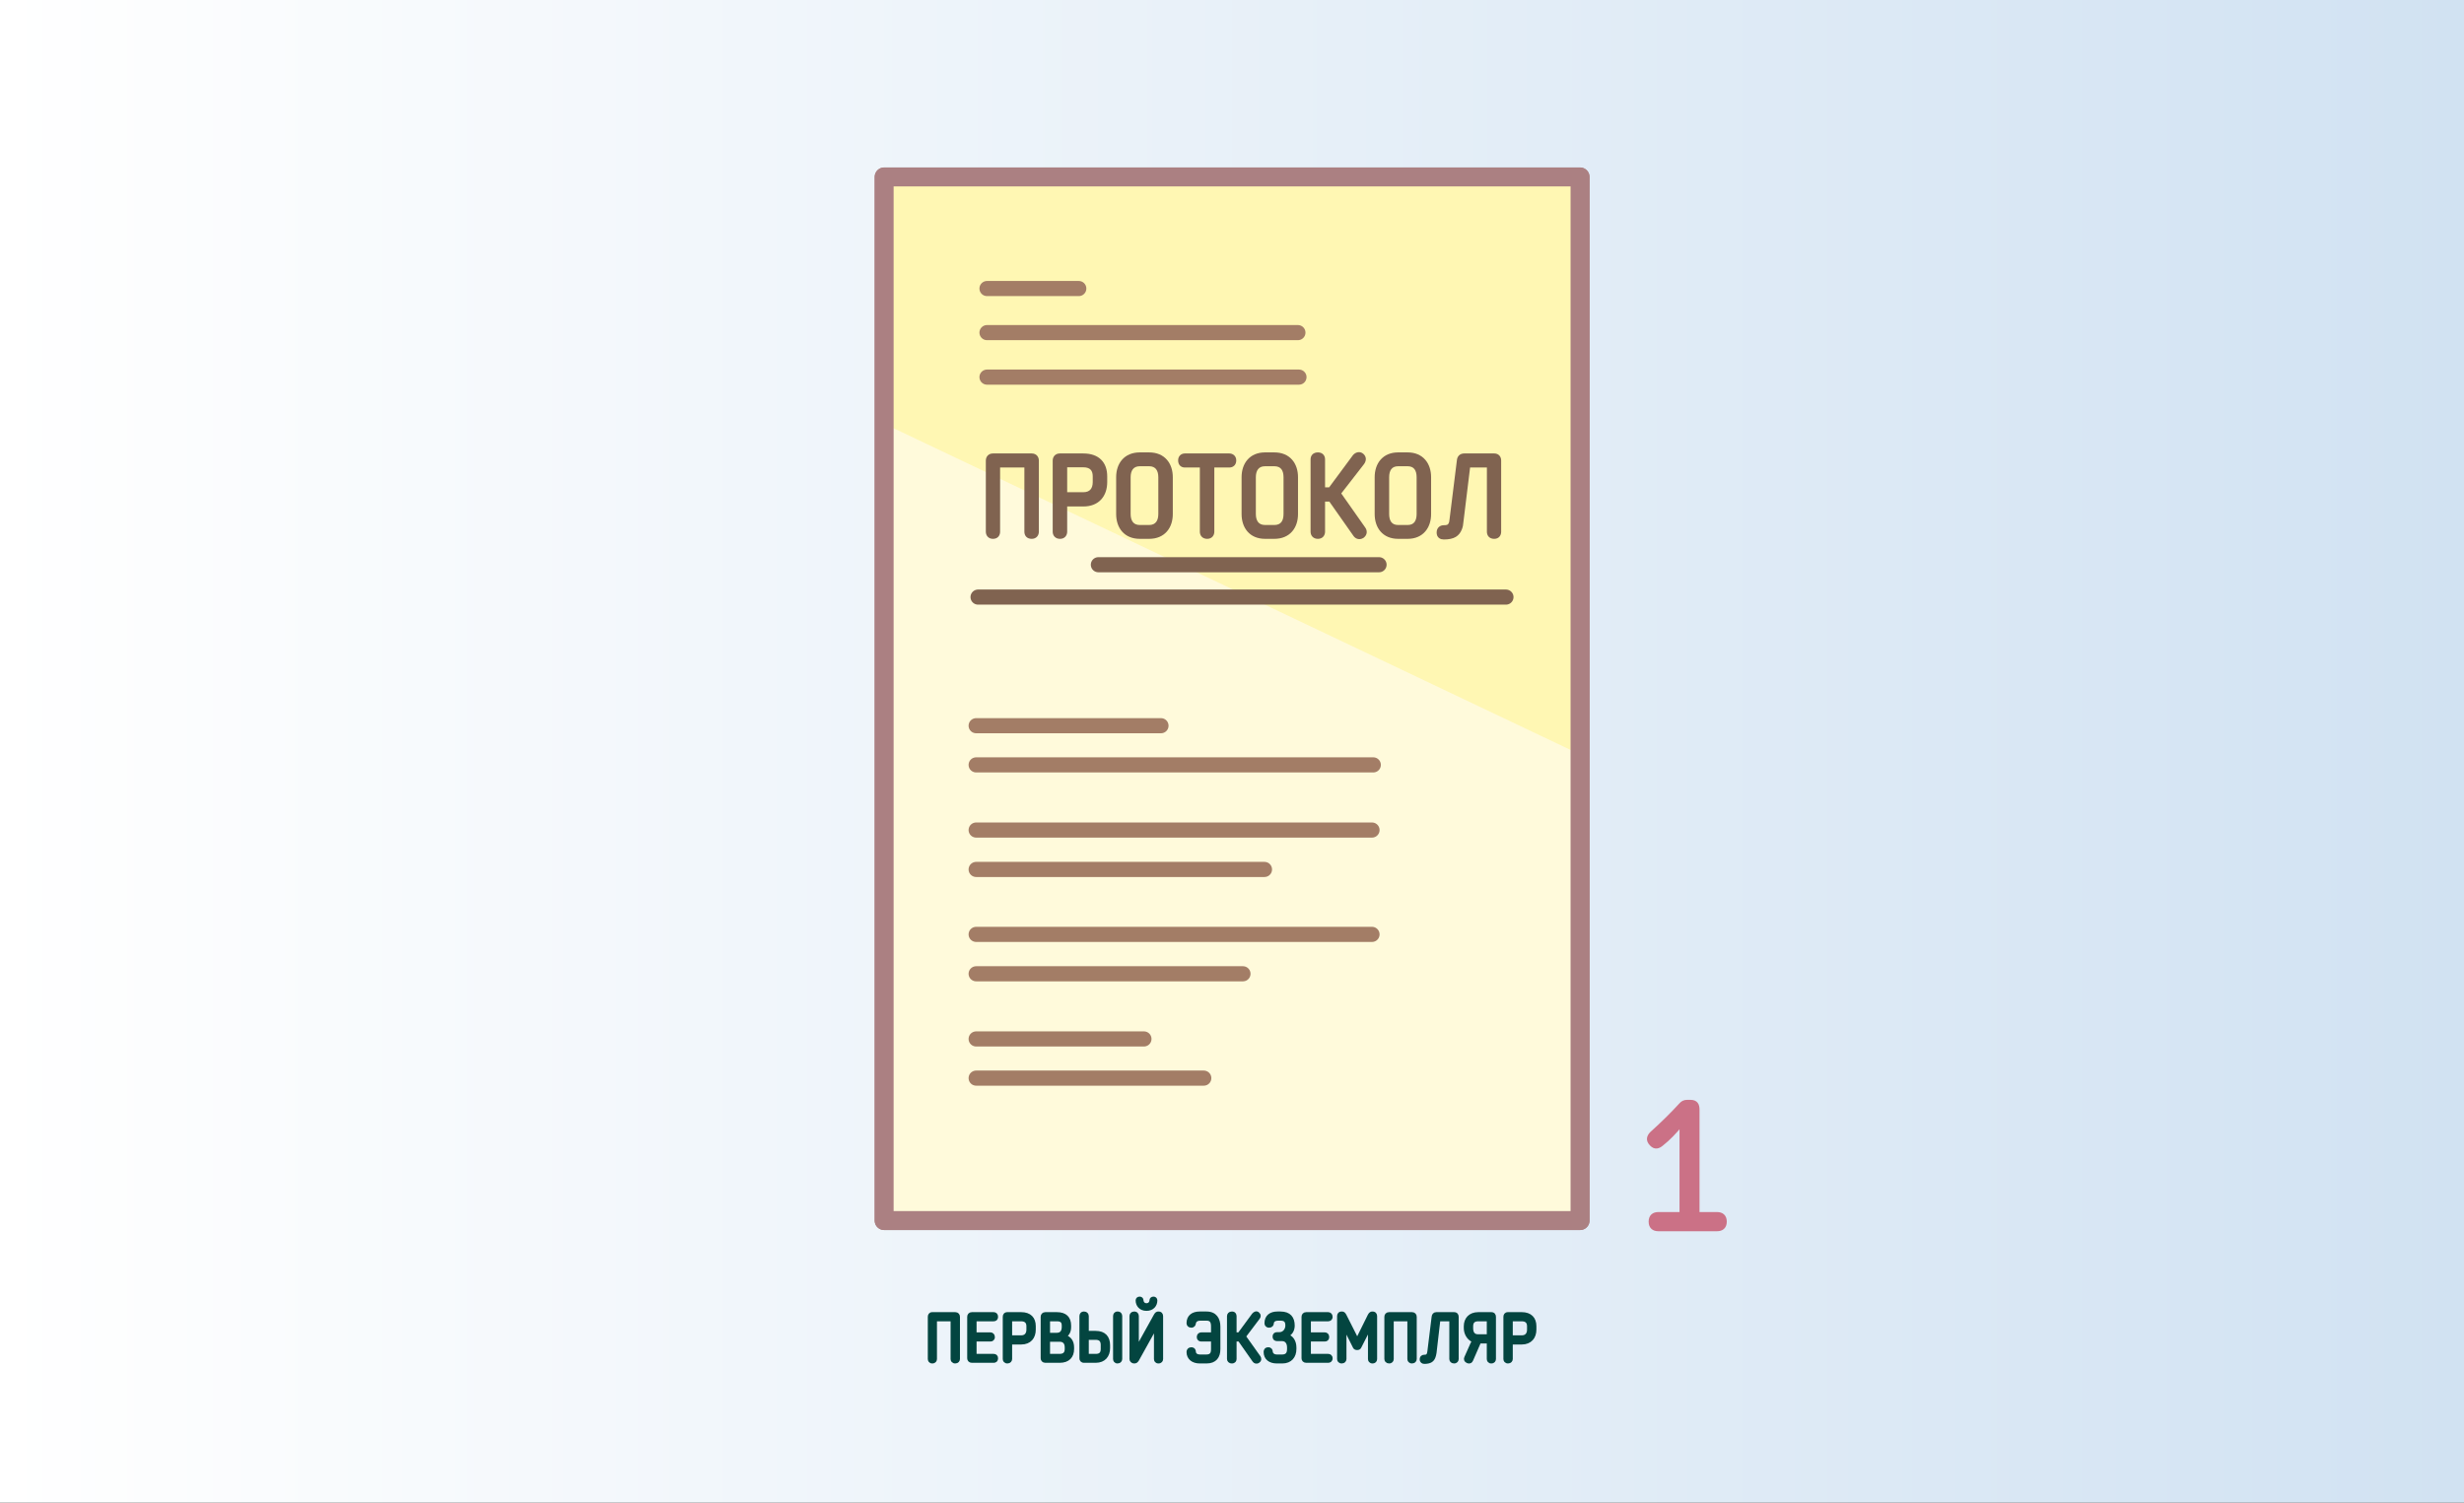 <?xml version="1.0" encoding="UTF-8"?>
<!DOCTYPE svg PUBLIC "-//W3C//DTD SVG 1.1//EN" "http://www.w3.org/Graphics/SVG/1.1/DTD/svg11.dtd">
<svg version="1.2" width="115.71mm" height="70.56mm" viewBox="0 0 11571 7056" preserveAspectRatio="xMidYMid" fill-rule="evenodd" stroke-width="28.222" stroke-linejoin="round" xmlns="http://www.w3.org/2000/svg" xmlns:ooo="http://xml.openoffice.org/svg/export" xmlns:xlink="http://www.w3.org/1999/xlink" xmlns:presentation="http://sun.com/xmlns/staroffice/presentation" xmlns:smil="http://www.w3.org/2001/SMIL20/" xmlns:anim="urn:oasis:names:tc:opendocument:xmlns:animation:1.0" xml:space="preserve">
 <rect x="0" y="0" width="11571" height="7056" fill="#333333" stroke="none"/>
 <defs class="ClipPathGroup">
  <clipPath id="presentation_clip_path" clipPathUnits="userSpaceOnUse">
   <rect x="0" y="0" width="11571" height="7056"/>
  </clipPath>
  <clipPath id="presentation_clip_path_shrink" clipPathUnits="userSpaceOnUse">
   <rect x="11" y="7" width="11548" height="7042"/>
  </clipPath>
 </defs>
 <defs class="TextShapeIndex">
  <g ooo:slide="id1" ooo:id-list="id3 id4 id5 id6 id7 id8 id9 id10 id11 id12 id13"/>
 </defs>
 <defs class="EmbeddedBulletChars">
  <g id="bullet-char-template(57356)" transform="scale(0,-0)">
   <path d="M 580,1141 L 1163,571 580,0 -4,571 580,1141 Z"/>
  </g>
  <g id="bullet-char-template(57354)" transform="scale(0,-0)">
   <path d="M 8,1128 L 1137,1128 1137,0 8,0 8,1128 Z"/>
  </g>
  <g id="bullet-char-template(10146)" transform="scale(0,-0)">
   <path d="M 174,0 L 602,739 174,1481 1456,739 174,0 Z M 1358,739 L 309,1346 659,739 1358,739 Z"/>
  </g>
  <g id="bullet-char-template(10132)" transform="scale(0,-0)">
   <path d="M 2015,739 L 1276,0 717,0 1260,543 174,543 174,936 1260,936 717,1481 1274,1481 2015,739 Z"/>
  </g>
  <g id="bullet-char-template(10007)" transform="scale(0,-0)">
   <path d="M 0,-2 C -7,14 -16,27 -25,37 L 356,567 C 262,823 215,952 215,954 215,979 228,992 255,992 264,992 276,990 289,987 310,991 331,999 354,1012 L 381,999 492,748 772,1049 836,1024 860,1049 C 881,1039 901,1025 922,1006 886,937 835,863 770,784 769,783 710,716 594,584 L 774,223 C 774,196 753,168 711,139 L 727,119 C 717,90 699,76 672,76 641,76 570,178 457,381 L 164,-76 C 142,-110 111,-127 72,-127 30,-127 9,-110 8,-76 1,-67 -2,-52 -2,-32 -2,-23 -1,-13 0,-2 Z"/>
  </g>
  <g id="bullet-char-template(10004)" transform="scale(0,-0)">
   <path d="M 285,-33 C 182,-33 111,30 74,156 52,228 41,333 41,471 41,549 55,616 82,672 116,743 169,778 240,778 293,778 328,747 346,684 L 369,508 C 377,444 397,411 428,410 L 1163,1116 C 1174,1127 1196,1133 1229,1133 1271,1133 1292,1118 1292,1087 L 1292,965 C 1292,929 1282,901 1262,881 L 442,47 C 390,-6 338,-33 285,-33 Z"/>
  </g>
  <g id="bullet-char-template(9679)" transform="scale(0,-0)">
   <path d="M 813,0 C 632,0 489,54 383,161 276,268 223,411 223,592 223,773 276,916 383,1023 489,1130 632,1184 813,1184 992,1184 1136,1130 1245,1023 1353,916 1407,772 1407,592 1407,412 1353,268 1245,161 1136,54 992,0 813,0 Z"/>
  </g>
  <g id="bullet-char-template(8226)" transform="scale(0,-0)">
   <path d="M 346,457 C 273,457 209,483 155,535 101,586 74,649 74,723 74,796 101,859 155,911 209,963 273,989 346,989 419,989 480,963 531,910 582,859 608,796 608,723 608,648 583,586 532,535 482,483 420,457 346,457 Z"/>
  </g>
  <g id="bullet-char-template(8211)" transform="scale(0,-0)">
   <path d="M -4,459 L 1135,459 1135,606 -4,606 -4,459 Z"/>
  </g>
  <g id="bullet-char-template(61548)" transform="scale(0,-0)">
   <path d="M 173,740 C 173,903 231,1043 346,1159 462,1274 601,1332 765,1332 928,1332 1067,1274 1183,1159 1299,1043 1357,903 1357,740 1357,577 1299,437 1183,322 1067,206 928,148 765,148 601,148 462,206 346,322 231,437 173,577 173,740 Z"/>
  </g>
 </defs>
 <defs class="TextEmbeddedBitmaps"/>
 <g>
  <g id="id2" class="Master_Slide">
   <g id="bg-id2" class="Background"/>
   <g id="bo-id2" class="BackgroundObjects"/>
  </g>
 </g>
 <g class="SlideGroup">
  <g>
   <g id="container-id1">
    <g id="id1" class="Slide" clip-path="url(#presentation_clip_path)">
     <g class="Page">
      <g class="com.sun.star.drawing.PolyPolygonShape">
       <g id="id3">
        <rect class="BoundingBox" stroke="none" fill="none" x="0" y="0" width="11573" height="7058"/>
        <g>
         <defs>
          <linearGradient id="gradient1" x1="0" y1="3528" x2="11573" y2="3528" gradientUnits="userSpaceOnUse">
           <stop offset="0" style="stop-color:rgb(255,255,255)"/>
           <stop offset="1" style="stop-color:rgb(209,226,242)"/>
          </linearGradient>
         </defs>
         <path style="fill:url(#gradient1)" d="M 0,0 L 11572,0 11572,7057 0,7057 0,0 Z"/>
        </g>
       </g>
      </g>
      <g class="Group">
       <g class="com.sun.star.drawing.ClosedBezierShape">
        <g id="id4">
         <rect class="BoundingBox" stroke="none" fill="none" x="4107" y="786" width="3359" height="4992"/>
         <path fill="none" stroke="rgb(171,128,130)" stroke-width="89" stroke-linejoin="round" stroke-linecap="round" d="M 7420,831 L 7420,5732 C 6196,5732 5376,5732 4152,5732 L 4152,831 7420,831 Z"/>
        </g>
       </g>
       <g class="com.sun.star.drawing.ClosedBezierShape">
        <g id="id5">
         <rect class="BoundingBox" stroke="none" fill="none" x="4151" y="831" width="3270" height="4902"/>
         <path fill="rgb(255,250,219)" stroke="none" d="M 7420,831 L 7420,5732 C 6196,5732 5376,5732 4152,5732 L 4152,831 7420,831 Z"/>
        </g>
       </g>
       <g class="com.sun.star.drawing.ClosedBezierShape">
        <g id="id6">
         <rect class="BoundingBox" stroke="none" fill="none" x="4151" y="831" width="3270" height="2713"/>
         <path fill="rgb(255,247,179)" stroke="none" d="M 4152,831 L 7420,831 7420,3543 4152,1990 C 4157,1829 4152,937 4152,831 Z"/>
        </g>
       </g>
       <g class="com.sun.star.drawing.ClosedBezierShape">
        <g id="id7">
         <rect class="BoundingBox" stroke="none" fill="none" x="4107" y="786" width="3359" height="4992"/>
         <path fill="none" stroke="rgb(171,128,130)" stroke-width="89" stroke-linejoin="round" stroke-linecap="round" d="M 7420,831 L 7420,5732 C 6196,5732 5376,5732 4152,5732 L 4152,831 7420,831 Z"/>
        </g>
       </g>
       <g class="com.sun.star.drawing.ClosedBezierShape">
        <g id="id8">
         <rect class="BoundingBox" stroke="none" fill="none" x="4629" y="2123" width="2422" height="412"/>
         <path fill="rgb(128,99,80)" stroke="none" d="M 4819,2187 L 4819,2497 C 4819,2510 4826,2522 4845,2522 4862,2522 4870,2510 4870,2497 L 4870,2163 C 4870,2150 4862,2138 4845,2138 L 4663,2138 C 4646,2138 4638,2150 4638,2163 L 4638,2497 C 4638,2510 4646,2522 4663,2522 4681,2522 4688,2510 4688,2497 L 4688,2187 4819,2187 Z M 4819,2187 L 4819,2187 Z M 5003,2320 L 5003,2186 5087,2186 C 5124,2186 5140,2205 5140,2237 L 5140,2264 C 5140,2297 5124,2320 5087,2320 L 5003,2320 Z M 5003,2320 L 5003,2320 Z M 5087,2370 C 5157,2370 5191,2324 5191,2264 L 5191,2237 C 5191,2177 5157,2138 5087,2138 L 4977,2138 C 4960,2138 4952,2150 4952,2163 L 4952,2497 C 4952,2510 4960,2522 4978,2522 4995,2522 5003,2510 5003,2497 L 5003,2370 5087,2370 Z M 5087,2370 L 5087,2370 Z M 5301,2241 C 5301,2207 5316,2181 5353,2181 L 5396,2181 C 5433,2181 5448,2207 5448,2241 L 5448,2414 C 5448,2448 5433,2474 5396,2474 L 5353,2474 C 5316,2474 5301,2448 5301,2414 L 5301,2241 Z M 5301,2241 L 5301,2241 Z M 5499,2241 C 5499,2181 5465,2133 5396,2133 L 5353,2133 C 5284,2133 5250,2181 5250,2241 L 5250,2414 C 5250,2474 5284,2522 5353,2522 L 5396,2522 C 5465,2522 5499,2474 5499,2414 L 5499,2241 Z M 5499,2241 L 5499,2241 Z M 5669,2522 C 5686,2522 5694,2510 5694,2497 L 5694,2187 5773,2187 C 5785,2187 5797,2180 5797,2162 5797,2146 5785,2138 5773,2138 L 5564,2138 C 5552,2138 5541,2146 5541,2162 5541,2180 5552,2187 5564,2187 L 5643,2187 5643,2497 C 5643,2510 5651,2522 5669,2522 Z M 5669,2522 L 5669,2522 Z M 5889,2241 C 5889,2207 5904,2181 5941,2181 L 5984,2181 C 6022,2181 6036,2207 6036,2241 L 6036,2414 C 6036,2448 6022,2474 5984,2474 L 5941,2474 C 5904,2474 5889,2448 5889,2414 L 5889,2241 Z M 5889,2241 L 5889,2241 Z M 6087,2241 C 6087,2181 6053,2133 5984,2133 L 5941,2133 C 5873,2133 5839,2181 5839,2241 L 5839,2414 C 5839,2474 5873,2522 5941,2522 L 5984,2522 C 6053,2522 6087,2474 6087,2414 L 6087,2241 Z M 6087,2241 L 6087,2241 Z M 6404,2482 L 6288,2317 6399,2174 C 6408,2161 6408,2148 6397,2138 6385,2127 6369,2132 6360,2143 L 6246,2297 6214,2297 6214,2157 C 6214,2144 6206,2133 6189,2133 6171,2133 6163,2144 6163,2157 L 6163,2497 C 6163,2510 6171,2522 6189,2522 6206,2522 6214,2510 6214,2497 L 6214,2347 6247,2347 6363,2512 C 6370,2522 6383,2528 6398,2519 6413,2508 6412,2493 6404,2482 Z M 6404,2482 L 6404,2482 Z M 6515,2241 C 6515,2207 6529,2181 6566,2181 L 6610,2181 C 6647,2181 6661,2207 6661,2241 L 6661,2414 C 6661,2448 6647,2474 6610,2474 L 6566,2474 C 6529,2474 6515,2448 6515,2414 L 6515,2241 Z M 6515,2241 L 6515,2241 Z M 6712,2241 C 6712,2181 6678,2133 6610,2133 L 6566,2133 C 6498,2133 6464,2181 6464,2241 L 6464,2414 C 6464,2474 6498,2522 6566,2522 L 6610,2522 C 6678,2522 6712,2474 6712,2414 L 6712,2241 Z M 6712,2241 L 6712,2241 Z M 6864,2449 C 6868,2418 6896,2187 6896,2187 L 6991,2187 6991,2497 C 6991,2510 6998,2522 7017,2522 7034,2522 7041,2510 7041,2497 L 7041,2163 C 7041,2150 7034,2138 7017,2138 L 6876,2138 C 6860,2138 6851,2148 6850,2163 6848,2179 6819,2415 6816,2436 6815,2449 6813,2457 6810,2462 6804,2473 6795,2475 6780,2475 6767,2475 6755,2483 6755,2501 6755,2519 6767,2525 6780,2525 6827,2525 6846,2510 6857,2483 6861,2473 6863,2463 6864,2449 Z"/>
         <path fill="none" stroke="rgb(128,99,80)" stroke-width="17" stroke-linejoin="miter" d="M 4819,2187 L 4819,2497 C 4819,2510 4826,2522 4845,2522 4862,2522 4870,2510 4870,2497 L 4870,2163 C 4870,2150 4862,2138 4845,2138 L 4663,2138 C 4646,2138 4638,2150 4638,2163 L 4638,2497 C 4638,2510 4646,2522 4663,2522 4681,2522 4688,2510 4688,2497 L 4688,2187 4819,2187 Z"/>
         <path fill="none" stroke="rgb(128,99,80)" stroke-width="17" stroke-linejoin="miter" d="M 5003,2320 L 5003,2186 5087,2186 C 5124,2186 5140,2205 5140,2237 L 5140,2264 C 5140,2297 5124,2320 5087,2320 L 5003,2320 Z"/>
         <path fill="none" stroke="rgb(128,99,80)" stroke-width="17" stroke-linejoin="miter" d="M 5087,2370 C 5157,2370 5191,2324 5191,2264 L 5191,2237 C 5191,2177 5157,2138 5087,2138 L 4977,2138 C 4960,2138 4952,2150 4952,2163 L 4952,2497 C 4952,2510 4960,2522 4978,2522 4995,2522 5003,2510 5003,2497 L 5003,2370 5087,2370 Z"/>
         <path fill="none" stroke="rgb(128,99,80)" stroke-width="17" stroke-linejoin="miter" d="M 5301,2241 C 5301,2207 5316,2181 5353,2181 L 5396,2181 C 5433,2181 5448,2207 5448,2241 L 5448,2414 C 5448,2448 5433,2474 5396,2474 L 5353,2474 C 5316,2474 5301,2448 5301,2414 L 5301,2241 Z"/>
         <path fill="none" stroke="rgb(128,99,80)" stroke-width="17" stroke-linejoin="miter" d="M 5499,2241 C 5499,2181 5465,2133 5396,2133 L 5353,2133 C 5284,2133 5250,2181 5250,2241 L 5250,2414 C 5250,2474 5284,2522 5353,2522 L 5396,2522 C 5465,2522 5499,2474 5499,2414 L 5499,2241 Z"/>
         <path fill="none" stroke="rgb(128,99,80)" stroke-width="17" stroke-linejoin="miter" d="M 5669,2522 C 5686,2522 5694,2510 5694,2497 L 5694,2187 5773,2187 C 5785,2187 5797,2180 5797,2162 5797,2146 5785,2138 5773,2138 L 5564,2138 C 5552,2138 5541,2146 5541,2162 5541,2180 5552,2187 5564,2187 L 5643,2187 5643,2497 C 5643,2510 5651,2522 5669,2522 Z"/>
         <path fill="none" stroke="rgb(128,99,80)" stroke-width="17" stroke-linejoin="miter" d="M 5889,2241 C 5889,2207 5904,2181 5941,2181 L 5984,2181 C 6022,2181 6036,2207 6036,2241 L 6036,2414 C 6036,2448 6022,2474 5984,2474 L 5941,2474 C 5904,2474 5889,2448 5889,2414 L 5889,2241 Z"/>
         <path fill="none" stroke="rgb(128,99,80)" stroke-width="17" stroke-linejoin="miter" d="M 6087,2241 C 6087,2181 6053,2133 5984,2133 L 5941,2133 C 5873,2133 5839,2181 5839,2241 L 5839,2414 C 5839,2474 5873,2522 5941,2522 L 5984,2522 C 6053,2522 6087,2474 6087,2414 L 6087,2241 Z"/>
         <path fill="none" stroke="rgb(128,99,80)" stroke-width="17" stroke-linejoin="miter" d="M 6404,2482 L 6288,2317 6399,2174 C 6408,2161 6408,2148 6397,2138 6385,2127 6369,2132 6360,2143 L 6246,2297 6214,2297 6214,2157 C 6214,2144 6206,2133 6189,2133 6171,2133 6163,2144 6163,2157 L 6163,2497 C 6163,2510 6171,2522 6189,2522 6206,2522 6214,2510 6214,2497 L 6214,2347 6247,2347 6363,2512 C 6370,2522 6383,2528 6398,2519 6413,2508 6412,2493 6404,2482 Z"/>
         <path fill="none" stroke="rgb(128,99,80)" stroke-width="17" stroke-linejoin="miter" d="M 6515,2241 C 6515,2207 6529,2181 6566,2181 L 6610,2181 C 6647,2181 6661,2207 6661,2241 L 6661,2414 C 6661,2448 6647,2474 6610,2474 L 6566,2474 C 6529,2474 6515,2448 6515,2414 L 6515,2241 Z"/>
         <path fill="none" stroke="rgb(128,99,80)" stroke-width="17" stroke-linejoin="miter" d="M 6712,2241 C 6712,2181 6678,2133 6610,2133 L 6566,2133 C 6498,2133 6464,2181 6464,2241 L 6464,2414 C 6464,2474 6498,2522 6566,2522 L 6610,2522 C 6678,2522 6712,2474 6712,2414 L 6712,2241 Z"/>
         <path fill="none" stroke="rgb(128,99,80)" stroke-width="17" stroke-linejoin="miter" d="M 6864,2449 C 6868,2418 6896,2187 6896,2187 L 6991,2187 6991,2497 C 6991,2510 6998,2522 7017,2522 7034,2522 7041,2510 7041,2497 L 7041,2163 C 7041,2150 7034,2138 7017,2138 L 6876,2138 C 6860,2138 6851,2148 6850,2163 6848,2179 6819,2415 6816,2436 6815,2449 6813,2457 6810,2462 6804,2473 6795,2475 6780,2475 6767,2475 6755,2483 6755,2501 6755,2519 6767,2525 6780,2525 6827,2525 6846,2510 6857,2483 6861,2473 6863,2463 6864,2449 Z"/>
        </g>
       </g>
       <g class="com.sun.star.drawing.PolyLineShape">
        <g id="id9">
         <rect class="BoundingBox" stroke="none" fill="none" x="4599" y="1319" width="1538" height="489"/>
         <path fill="none" stroke="rgb(163,125,102)" stroke-width="71" stroke-linejoin="round" stroke-linecap="round" d="M 4635,1355 L 5066,1355"/>
         <path fill="none" stroke="rgb(163,125,102)" stroke-width="71" stroke-linejoin="round" stroke-linecap="round" d="M 4635,1771 L 6100,1771"/>
         <path fill="none" stroke="rgb(163,125,102)" stroke-width="71" stroke-linejoin="round" stroke-linecap="round" d="M 4635,1562 L 6095,1562"/>
        </g>
       </g>
       <g class="com.sun.star.drawing.PolyLineShape">
        <g id="id10">
         <rect class="BoundingBox" stroke="none" fill="none" x="4548" y="3372" width="1938" height="1728"/>
         <path fill="none" stroke="rgb(163,125,102)" stroke-width="71" stroke-linejoin="round" stroke-linecap="round" d="M 4584,3408 L 5452,3408"/>
         <path fill="none" stroke="rgb(163,125,102)" stroke-width="71" stroke-linejoin="round" stroke-linecap="round" d="M 4584,4879 L 5372,4879"/>
         <path fill="none" stroke="rgb(163,125,102)" stroke-width="71" stroke-linejoin="round" stroke-linecap="round" d="M 4584,5063 L 5653,5063"/>
         <path fill="none" stroke="rgb(163,125,102)" stroke-width="71" stroke-linejoin="round" stroke-linecap="round" d="M 4584,4388 L 6443,4388"/>
         <path fill="none" stroke="rgb(163,125,102)" stroke-width="71" stroke-linejoin="round" stroke-linecap="round" d="M 4584,4573 L 5837,4573"/>
         <path fill="none" stroke="rgb(163,125,102)" stroke-width="71" stroke-linejoin="round" stroke-linecap="round" d="M 4584,3898 L 6443,3898"/>
         <path fill="none" stroke="rgb(163,125,102)" stroke-width="71" stroke-linejoin="round" stroke-linecap="round" d="M 4584,4083 L 5938,4083"/>
         <path fill="none" stroke="rgb(163,125,102)" stroke-width="71" stroke-linejoin="round" stroke-linecap="round" d="M 4584,3592 L 6449,3592"/>
        </g>
       </g>
       <g class="com.sun.star.drawing.PolyLineShape">
        <g id="id11">
         <rect class="BoundingBox" stroke="none" fill="none" x="4557" y="2616" width="2552" height="225"/>
         <path fill="none" stroke="rgb(128,99,80)" stroke-width="71" stroke-linejoin="round" stroke-linecap="round" d="M 4593,2804 L 7072,2804"/>
         <path fill="none" stroke="rgb(128,99,80)" stroke-width="71" stroke-linejoin="round" stroke-linecap="round" d="M 5158,2652 L 6476,2652"/>
        </g>
       </g>
      </g>
      <g class="com.sun.star.drawing.ClosedBezierShape">
       <g id="id12">
        <rect class="BoundingBox" stroke="none" fill="none" x="7734" y="5165" width="376" height="618"/>
        <path fill="rgb(203,113,134)" stroke="none" d="M 7923,5172 C 7910,5172 7900,5177 7893,5185 7851,5231 7804,5277 7754,5322 7740,5337 7734,5355 7754,5375 7772,5394 7790,5387 7805,5374 7837,5349 7868,5316 7894,5284 L 7894,5699 7787,5699 C 7766,5699 7749,5710 7749,5737 7749,5764 7766,5775 7787,5775 L 8064,5775 C 8085,5775 8102,5764 8102,5737 8102,5710 8085,5699 8064,5699 L 7974,5699 7974,5211 C 7974,5189 7967,5172 7938,5172 L 7923,5172 Z"/>
        <path fill="none" stroke="rgb(203,113,134)" stroke-width="14" stroke-linejoin="miter" d="M 7923,5172 C 7910,5172 7900,5177 7893,5185 7851,5231 7804,5277 7754,5322 7740,5337 7734,5355 7754,5375 7772,5394 7790,5387 7805,5374 7837,5349 7868,5316 7894,5284 L 7894,5699 7787,5699 C 7766,5699 7749,5710 7749,5737 7749,5764 7766,5775 7787,5775 L 8064,5775 C 8085,5775 8102,5764 8102,5737 8102,5710 8085,5699 8064,5699 L 7974,5699 7974,5211 C 7974,5189 7967,5172 7938,5172 L 7923,5172 Z"/>
       </g>
      </g>
      <g class="com.sun.star.drawing.ClosedBezierShape">
       <g id="id13">
        <rect class="BoundingBox" stroke="none" fill="none" x="4357" y="6089" width="2859" height="317"/>
        <path fill="rgb(3,69,64)" stroke="none" d="M 4471,6198 L 4471,6382 C 4471,6389 4475,6396 4486,6396 4496,6396 4501,6389 4501,6382 L 4501,6184 C 4501,6176 4496,6169 4486,6169 L 4378,6169 C 4368,6169 4364,6176 4364,6184 L 4364,6382 C 4364,6389 4368,6396 4378,6396 4389,6396 4393,6389 4393,6382 L 4393,6198 4471,6198 Z M 4471,6198 L 4471,6198 Z M 4666,6393 C 4674,6393 4680,6389 4680,6379 4680,6369 4674,6365 4666,6365 L 4579,6365 4579,6293 4651,6293 C 4658,6293 4665,6289 4665,6279 4665,6269 4658,6264 4651,6264 L 4579,6264 4579,6198 4666,6198 C 4674,6198 4680,6194 4680,6184 4680,6174 4674,6169 4666,6169 L 4564,6169 C 4554,6169 4549,6176 4549,6184 L 4549,6379 C 4549,6386 4554,6393 4564,6393 L 4666,6393 Z M 4666,6393 L 4666,6393 Z M 4746,6278 L 4746,6198 4795,6198 C 4817,6198 4827,6209 4827,6228 L 4827,6244 C 4827,6264 4817,6278 4795,6278 L 4746,6278 Z M 4746,6278 L 4746,6278 Z M 4795,6307 C 4837,6307 4857,6280 4857,6244 L 4857,6228 C 4857,6192 4837,6169 4795,6169 L 4731,6169 C 4720,6169 4716,6176 4716,6184 L 4716,6382 C 4716,6389 4720,6396 4731,6396 4741,6396 4746,6389 4746,6382 L 4746,6307 4795,6307 Z M 4795,6307 L 4795,6307 Z M 4924,6294 L 4976,6294 C 4998,6294 5007,6308 5007,6328 L 5007,6335 C 5007,6354 4998,6365 4976,6365 L 4924,6365 4924,6294 Z M 4924,6294 L 4924,6294 Z M 4924,6266 L 4924,6198 4963,6198 C 4984,6198 4993,6206 4993,6225 L 4993,6232 C 4993,6252 4984,6266 4963,6266 L 4924,6266 Z M 4924,6266 L 4924,6266 Z M 5037,6328 C 5037,6301 5025,6283 5001,6275 5015,6267 5023,6253 5023,6232 L 5023,6225 C 5023,6189 5003,6169 4963,6169 L 4909,6169 C 4899,6169 4894,6176 4894,6184 L 4894,6379 C 4894,6386 4899,6393 4909,6393 L 4976,6393 C 5017,6393 5037,6370 5037,6335 L 5037,6328 Z M 5037,6328 L 5037,6328 Z M 5263,6382 L 5263,6181 C 5263,6173 5259,6166 5248,6166 5238,6166 5234,6173 5234,6181 L 5234,6382 C 5234,6389 5238,6396 5248,6396 5258,6396 5263,6389 5263,6382 Z M 5263,6382 L 5263,6382 Z M 5145,6257 L 5106,6257 5106,6181 C 5106,6173 5101,6166 5091,6166 5080,6166 5076,6173 5076,6181 L 5076,6379 C 5076,6386 5080,6393 5091,6393 L 5145,6393 C 5186,6393 5206,6366 5206,6331 L 5206,6317 C 5206,6281 5187,6257 5145,6257 Z M 5145,6257 L 5145,6257 Z M 5176,6335 C 5176,6354 5168,6365 5146,6365 L 5106,6365 5106,6285 5145,6285 C 5167,6285 5176,6296 5176,6316 L 5176,6335 Z M 5176,6335 L 5176,6335 Z M 5384,6149 C 5413,6149 5428,6129 5428,6107 5428,6100 5423,6096 5417,6096 5410,6096 5405,6100 5405,6107 5404,6119 5396,6127 5384,6127 5372,6127 5364,6119 5363,6107 5363,6100 5358,6096 5352,6096 5345,6096 5340,6100 5340,6107 5340,6129 5355,6149 5384,6149 Z M 5384,6149 L 5384,6149 Z M 5426,6382 C 5426,6389 5430,6396 5440,6396 5451,6396 5455,6389 5455,6382 L 5455,6181 C 5455,6173 5451,6166 5440,6166 5434,6166 5430,6168 5425,6177 L 5340,6330 5340,6330 C 5340,6324 5341,6316 5341,6308 L 5341,6181 C 5341,6173 5337,6166 5326,6166 5316,6166 5311,6173 5311,6181 L 5311,6382 C 5311,6389 5316,6396 5327,6396 5333,6396 5337,6394 5342,6386 L 5427,6233 5427,6233 C 5426,6239 5426,6246 5426,6256 L 5426,6382 Z M 5426,6382 L 5426,6382 Z M 5666,6166 L 5634,6166 C 5601,6166 5579,6182 5579,6214 5579,6221 5584,6228 5594,6228 5605,6228 5608,6221 5609,6214 5611,6201 5623,6195 5636,6195 L 5666,6195 C 5689,6195 5694,6209 5694,6230 L 5694,6264 5641,6264 C 5634,6264 5627,6269 5627,6279 5627,6289 5634,6293 5641,6293 L 5694,6293 5694,6335 C 5694,6355 5689,6368 5664,6368 L 5635,6368 C 5622,6368 5610,6362 5609,6349 5609,6341 5605,6334 5594,6334 5584,6334 5579,6341 5579,6349 5579,6379 5602,6396 5634,6396 L 5666,6396 C 5707,6396 5724,6371 5724,6336 L 5724,6230 C 5724,6195 5708,6166 5666,6166 Z M 5666,6166 L 5666,6166 Z M 5913,6373 L 5844,6276 5909,6190 C 5915,6183 5915,6175 5908,6169 5901,6162 5892,6166 5886,6173 L 5819,6264 5800,6264 5800,6181 C 5800,6173 5796,6166 5785,6166 5774,6166 5769,6173 5769,6181 L 5769,6382 C 5769,6389 5774,6396 5785,6396 5796,6396 5800,6389 5800,6382 L 5800,6293 5820,6293 5888,6390 C 5892,6396 5900,6400 5909,6394 5918,6388 5917,6379 5913,6373 Z M 5913,6373 L 5913,6373 Z M 6043,6225 C 6043,6244 6030,6263 6008,6263 L 5997,6263 C 5989,6263 5983,6267 5983,6277 5983,6287 5989,6291 5997,6291 L 6020,6291 C 6042,6291 6051,6308 6051,6328 L 6051,6335 C 6051,6355 6044,6368 6020,6368 L 5996,6368 C 5984,6368 5972,6362 5970,6349 5970,6341 5966,6334 5956,6334 5945,6334 5941,6341 5941,6349 5941,6379 5963,6396 5996,6396 L 6022,6396 C 6061,6396 6081,6370 6081,6335 L 6081,6328 C 6081,6301 6068,6278 6044,6272 6065,6263 6073,6244 6073,6225 6073,6190 6056,6166 6013,6166 L 5999,6166 C 5967,6166 5945,6182 5945,6214 5945,6221 5949,6228 5960,6228 5970,6228 5975,6221 5975,6214 5976,6201 5988,6195 6002,6195 L 6013,6195 C 6035,6195 6043,6204 6043,6225 Z M 6043,6225 L 6043,6225 Z M 6237,6393 C 6244,6393 6251,6389 6251,6379 6251,6369 6244,6365 6237,6365 L 6149,6365 6149,6293 6221,6293 C 6229,6293 6235,6289 6235,6279 6235,6269 6229,6264 6221,6264 L 6149,6264 6149,6198 6237,6198 C 6244,6198 6251,6194 6251,6184 6251,6174 6244,6169 6237,6169 L 6134,6169 C 6124,6169 6119,6176 6119,6184 L 6119,6379 C 6119,6386 6124,6393 6134,6393 L 6237,6393 Z M 6237,6393 L 6237,6393 Z M 6373,6294 C 6371,6288 6369,6282 6366,6276 L 6316,6177 C 6311,6168 6308,6166 6301,6166 6290,6166 6286,6173 6286,6181 L 6286,6382 C 6286,6389 6290,6396 6301,6396 6311,6396 6316,6389 6316,6382 L 6316,6259 C 6316,6250 6315,6242 6314,6236 L 6315,6236 6360,6326 C 6362,6330 6366,6333 6373,6333 6381,6333 6384,6330 6386,6326 L 6432,6236 6432,6236 C 6431,6242 6431,6250 6431,6259 L 6431,6382 C 6431,6389 6435,6396 6445,6396 6456,6396 6460,6389 6460,6382 L 6460,6181 C 6460,6173 6456,6166 6445,6166 6439,6166 6435,6168 6430,6177 L 6381,6276 C 6378,6282 6375,6288 6373,6294 Z M 6373,6294 L 6373,6294 Z M 6616,6198 L 6616,6382 C 6616,6389 6620,6396 6631,6396 6641,6396 6646,6389 6646,6382 L 6646,6184 C 6646,6176 6641,6169 6631,6169 L 6523,6169 C 6513,6169 6508,6176 6508,6184 L 6508,6382 C 6508,6389 6513,6396 6523,6396 6534,6396 6538,6389 6538,6382 L 6538,6198 6616,6198 Z M 6616,6198 L 6616,6198 Z M 6739,6353 C 6741,6335 6757,6198 6757,6198 L 6813,6198 6813,6382 C 6813,6389 6818,6396 6828,6396 6839,6396 6843,6389 6843,6382 L 6843,6184 C 6843,6176 6839,6169 6828,6169 L 6745,6169 C 6736,6169 6731,6175 6730,6184 6729,6193 6712,6333 6710,6346 6709,6353 6708,6358 6706,6361 6703,6367 6698,6369 6689,6369 6681,6369 6674,6373 6674,6384 6674,6394 6681,6398 6689,6398 6716,6398 6728,6389 6734,6373 6736,6367 6738,6361 6739,6353 Z M 6739,6353 L 6739,6353 Z M 6881,6237 C 6881,6261 6894,6287 6919,6297 6917,6301 6915,6304 6911,6313 6911,6313 6886,6369 6883,6376 6880,6383 6882,6391 6892,6395 6902,6399 6908,6394 6911,6387 6914,6379 6948,6302 6948,6302 L 6989,6302 6989,6382 C 6989,6389 6993,6396 7003,6396 7014,6396 7018,6389 7018,6382 L 7018,6184 C 7018,6176 7014,6169 7003,6169 L 6942,6169 C 6902,6169 6881,6195 6881,6228 L 6881,6237 Z M 6881,6237 L 6881,6237 Z M 6941,6273 C 6919,6273 6911,6258 6911,6237 L 6911,6228 C 6911,6210 6919,6198 6942,6198 L 6989,6198 6989,6273 6941,6273 Z M 6941,6273 L 6941,6273 Z M 7097,6278 L 7097,6198 7146,6198 C 7168,6198 7178,6209 7178,6228 L 7178,6244 C 7178,6264 7168,6278 7146,6278 L 7097,6278 Z M 7097,6278 L 7097,6278 Z M 7146,6307 C 7187,6307 7208,6280 7208,6244 L 7208,6228 C 7208,6192 7187,6169 7146,6169 L 7081,6169 C 7071,6169 7067,6176 7067,6184 L 7067,6382 C 7067,6389 7071,6396 7082,6396 7092,6396 7097,6389 7097,6382 L 7097,6307 7146,6307 Z"/>
        <path fill="none" stroke="rgb(3,69,64)" stroke-width="14" stroke-linejoin="miter" d="M 4471,6198 L 4471,6382 C 4471,6389 4475,6396 4486,6396 4496,6396 4501,6389 4501,6382 L 4501,6184 C 4501,6176 4496,6169 4486,6169 L 4378,6169 C 4368,6169 4364,6176 4364,6184 L 4364,6382 C 4364,6389 4368,6396 4378,6396 4389,6396 4393,6389 4393,6382 L 4393,6198 4471,6198 Z"/>
        <path fill="none" stroke="rgb(3,69,64)" stroke-width="14" stroke-linejoin="miter" d="M 4666,6393 C 4674,6393 4680,6389 4680,6379 4680,6369 4674,6365 4666,6365 L 4579,6365 4579,6293 4651,6293 C 4658,6293 4665,6289 4665,6279 4665,6269 4658,6264 4651,6264 L 4579,6264 4579,6198 4666,6198 C 4674,6198 4680,6194 4680,6184 4680,6174 4674,6169 4666,6169 L 4564,6169 C 4554,6169 4549,6176 4549,6184 L 4549,6379 C 4549,6386 4554,6393 4564,6393 L 4666,6393 Z"/>
        <path fill="none" stroke="rgb(3,69,64)" stroke-width="14" stroke-linejoin="miter" d="M 4746,6278 L 4746,6198 4795,6198 C 4817,6198 4827,6209 4827,6228 L 4827,6244 C 4827,6264 4817,6278 4795,6278 L 4746,6278 Z"/>
        <path fill="none" stroke="rgb(3,69,64)" stroke-width="14" stroke-linejoin="miter" d="M 4795,6307 C 4837,6307 4857,6280 4857,6244 L 4857,6228 C 4857,6192 4837,6169 4795,6169 L 4731,6169 C 4720,6169 4716,6176 4716,6184 L 4716,6382 C 4716,6389 4720,6396 4731,6396 4741,6396 4746,6389 4746,6382 L 4746,6307 4795,6307 Z"/>
        <path fill="none" stroke="rgb(3,69,64)" stroke-width="14" stroke-linejoin="miter" d="M 4924,6294 L 4976,6294 C 4998,6294 5007,6308 5007,6328 L 5007,6335 C 5007,6354 4998,6365 4976,6365 L 4924,6365 4924,6294 Z"/>
        <path fill="none" stroke="rgb(3,69,64)" stroke-width="14" stroke-linejoin="miter" d="M 4924,6266 L 4924,6198 4963,6198 C 4984,6198 4993,6206 4993,6225 L 4993,6232 C 4993,6252 4984,6266 4963,6266 L 4924,6266 Z"/>
        <path fill="none" stroke="rgb(3,69,64)" stroke-width="14" stroke-linejoin="miter" d="M 5037,6328 C 5037,6301 5025,6283 5001,6275 5015,6267 5023,6253 5023,6232 L 5023,6225 C 5023,6189 5003,6169 4963,6169 L 4909,6169 C 4899,6169 4894,6176 4894,6184 L 4894,6379 C 4894,6386 4899,6393 4909,6393 L 4976,6393 C 5017,6393 5037,6370 5037,6335 L 5037,6328 Z"/>
        <path fill="none" stroke="rgb(3,69,64)" stroke-width="14" stroke-linejoin="miter" d="M 5263,6382 L 5263,6181 C 5263,6173 5259,6166 5248,6166 5238,6166 5234,6173 5234,6181 L 5234,6382 C 5234,6389 5238,6396 5248,6396 5258,6396 5263,6389 5263,6382 Z"/>
        <path fill="none" stroke="rgb(3,69,64)" stroke-width="14" stroke-linejoin="miter" d="M 5145,6257 L 5106,6257 5106,6181 C 5106,6173 5101,6166 5091,6166 5080,6166 5076,6173 5076,6181 L 5076,6379 C 5076,6386 5080,6393 5091,6393 L 5145,6393 C 5186,6393 5206,6366 5206,6331 L 5206,6317 C 5206,6281 5187,6257 5145,6257 Z"/>
        <path fill="none" stroke="rgb(3,69,64)" stroke-width="14" stroke-linejoin="miter" d="M 5176,6335 C 5176,6354 5168,6365 5146,6365 L 5106,6365 5106,6285 5145,6285 C 5167,6285 5176,6296 5176,6316 L 5176,6335 Z"/>
        <path fill="none" stroke="rgb(3,69,64)" stroke-width="14" stroke-linejoin="miter" d="M 5384,6149 C 5413,6149 5428,6129 5428,6107 5428,6100 5423,6096 5417,6096 5410,6096 5405,6100 5405,6107 5404,6119 5396,6127 5384,6127 5372,6127 5364,6119 5363,6107 5363,6100 5358,6096 5352,6096 5345,6096 5340,6100 5340,6107 5340,6129 5355,6149 5384,6149 Z"/>
        <path fill="none" stroke="rgb(3,69,64)" stroke-width="14" stroke-linejoin="miter" d="M 5426,6382 C 5426,6389 5430,6396 5440,6396 5451,6396 5455,6389 5455,6382 L 5455,6181 C 5455,6173 5451,6166 5440,6166 5434,6166 5430,6168 5425,6177 L 5340,6330 5340,6330 C 5340,6324 5341,6316 5341,6308 L 5341,6181 C 5341,6173 5337,6166 5326,6166 5316,6166 5311,6173 5311,6181 L 5311,6382 C 5311,6389 5316,6396 5327,6396 5333,6396 5337,6394 5342,6386 L 5427,6233 5427,6233 C 5426,6239 5426,6246 5426,6256 L 5426,6382 Z"/>
        <path fill="none" stroke="rgb(3,69,64)" stroke-width="14" stroke-linejoin="miter" d="M 5666,6166 L 5634,6166 C 5601,6166 5579,6182 5579,6214 5579,6221 5584,6228 5594,6228 5605,6228 5608,6221 5609,6214 5611,6201 5623,6195 5636,6195 L 5666,6195 C 5689,6195 5694,6209 5694,6230 L 5694,6264 5641,6264 C 5634,6264 5627,6269 5627,6279 5627,6289 5634,6293 5641,6293 L 5694,6293 5694,6335 C 5694,6355 5689,6368 5664,6368 L 5635,6368 C 5622,6368 5610,6362 5609,6349 5609,6341 5605,6334 5594,6334 5584,6334 5579,6341 5579,6349 5579,6379 5602,6396 5634,6396 L 5666,6396 C 5707,6396 5724,6371 5724,6336 L 5724,6230 C 5724,6195 5708,6166 5666,6166 Z"/>
        <path fill="none" stroke="rgb(3,69,64)" stroke-width="14" stroke-linejoin="miter" d="M 5913,6373 L 5844,6276 5909,6190 C 5915,6183 5915,6175 5908,6169 5901,6162 5892,6166 5886,6173 L 5819,6264 5800,6264 5800,6181 C 5800,6173 5796,6166 5785,6166 5774,6166 5769,6173 5769,6181 L 5769,6382 C 5769,6389 5774,6396 5785,6396 5796,6396 5800,6389 5800,6382 L 5800,6293 5820,6293 5888,6390 C 5892,6396 5900,6400 5909,6394 5918,6388 5917,6379 5913,6373 Z"/>
        <path fill="none" stroke="rgb(3,69,64)" stroke-width="14" stroke-linejoin="miter" d="M 6043,6225 C 6043,6244 6030,6263 6008,6263 L 5997,6263 C 5989,6263 5983,6267 5983,6277 5983,6287 5989,6291 5997,6291 L 6020,6291 C 6042,6291 6051,6308 6051,6328 L 6051,6335 C 6051,6355 6044,6368 6020,6368 L 5996,6368 C 5984,6368 5972,6362 5970,6349 5970,6341 5966,6334 5956,6334 5945,6334 5941,6341 5941,6349 5941,6379 5963,6396 5996,6396 L 6022,6396 C 6061,6396 6081,6370 6081,6335 L 6081,6328 C 6081,6301 6068,6278 6044,6272 6065,6263 6073,6244 6073,6225 6073,6190 6056,6166 6013,6166 L 5999,6166 C 5967,6166 5945,6182 5945,6214 5945,6221 5949,6228 5960,6228 5970,6228 5975,6221 5975,6214 5976,6201 5988,6195 6002,6195 L 6013,6195 C 6035,6195 6043,6204 6043,6225 Z"/>
        <path fill="none" stroke="rgb(3,69,64)" stroke-width="14" stroke-linejoin="miter" d="M 6237,6393 C 6244,6393 6251,6389 6251,6379 6251,6369 6244,6365 6237,6365 L 6149,6365 6149,6293 6221,6293 C 6229,6293 6235,6289 6235,6279 6235,6269 6229,6264 6221,6264 L 6149,6264 6149,6198 6237,6198 C 6244,6198 6251,6194 6251,6184 6251,6174 6244,6169 6237,6169 L 6134,6169 C 6124,6169 6119,6176 6119,6184 L 6119,6379 C 6119,6386 6124,6393 6134,6393 L 6237,6393 Z"/>
        <path fill="none" stroke="rgb(3,69,64)" stroke-width="14" stroke-linejoin="miter" d="M 6373,6294 C 6371,6288 6369,6282 6366,6276 L 6316,6177 C 6311,6168 6308,6166 6301,6166 6290,6166 6286,6173 6286,6181 L 6286,6382 C 6286,6389 6290,6396 6301,6396 6311,6396 6316,6389 6316,6382 L 6316,6259 C 6316,6250 6315,6242 6314,6236 L 6315,6236 6360,6326 C 6362,6330 6366,6333 6373,6333 6381,6333 6384,6330 6386,6326 L 6432,6236 6432,6236 C 6431,6242 6431,6250 6431,6259 L 6431,6382 C 6431,6389 6435,6396 6445,6396 6456,6396 6460,6389 6460,6382 L 6460,6181 C 6460,6173 6456,6166 6445,6166 6439,6166 6435,6168 6430,6177 L 6381,6276 C 6378,6282 6375,6288 6373,6294 Z"/>
        <path fill="none" stroke="rgb(3,69,64)" stroke-width="14" stroke-linejoin="miter" d="M 6616,6198 L 6616,6382 C 6616,6389 6620,6396 6631,6396 6641,6396 6646,6389 6646,6382 L 6646,6184 C 6646,6176 6641,6169 6631,6169 L 6523,6169 C 6513,6169 6508,6176 6508,6184 L 6508,6382 C 6508,6389 6513,6396 6523,6396 6534,6396 6538,6389 6538,6382 L 6538,6198 6616,6198 Z"/>
        <path fill="none" stroke="rgb(3,69,64)" stroke-width="14" stroke-linejoin="miter" d="M 6739,6353 C 6741,6335 6757,6198 6757,6198 L 6813,6198 6813,6382 C 6813,6389 6818,6396 6828,6396 6839,6396 6843,6389 6843,6382 L 6843,6184 C 6843,6176 6839,6169 6828,6169 L 6745,6169 C 6736,6169 6731,6175 6730,6184 6729,6193 6712,6333 6710,6346 6709,6353 6708,6358 6706,6361 6703,6367 6698,6369 6689,6369 6681,6369 6674,6373 6674,6384 6674,6394 6681,6398 6689,6398 6716,6398 6728,6389 6734,6373 6736,6367 6738,6361 6739,6353 Z"/>
        <path fill="none" stroke="rgb(3,69,64)" stroke-width="14" stroke-linejoin="miter" d="M 6881,6237 C 6881,6261 6894,6287 6919,6297 6917,6301 6915,6304 6911,6313 6911,6313 6886,6369 6883,6376 6880,6383 6882,6391 6892,6395 6902,6399 6908,6394 6911,6387 6914,6379 6948,6302 6948,6302 L 6989,6302 6989,6382 C 6989,6389 6993,6396 7003,6396 7014,6396 7018,6389 7018,6382 L 7018,6184 C 7018,6176 7014,6169 7003,6169 L 6942,6169 C 6902,6169 6881,6195 6881,6228 L 6881,6237 Z"/>
        <path fill="none" stroke="rgb(3,69,64)" stroke-width="14" stroke-linejoin="miter" d="M 6941,6273 C 6919,6273 6911,6258 6911,6237 L 6911,6228 C 6911,6210 6919,6198 6942,6198 L 6989,6198 6989,6273 6941,6273 Z"/>
        <path fill="none" stroke="rgb(3,69,64)" stroke-width="14" stroke-linejoin="miter" d="M 7097,6278 L 7097,6198 7146,6198 C 7168,6198 7178,6209 7178,6228 L 7178,6244 C 7178,6264 7168,6278 7146,6278 L 7097,6278 Z"/>
        <path fill="none" stroke="rgb(3,69,64)" stroke-width="14" stroke-linejoin="miter" d="M 7146,6307 C 7187,6307 7208,6280 7208,6244 L 7208,6228 C 7208,6192 7187,6169 7146,6169 L 7081,6169 C 7071,6169 7067,6176 7067,6184 L 7067,6382 C 7067,6389 7071,6396 7082,6396 7092,6396 7097,6389 7097,6382 L 7097,6307 7146,6307 Z"/>
       </g>
      </g>
     </g>
    </g>
   </g>
  </g>
 </g>
</svg>